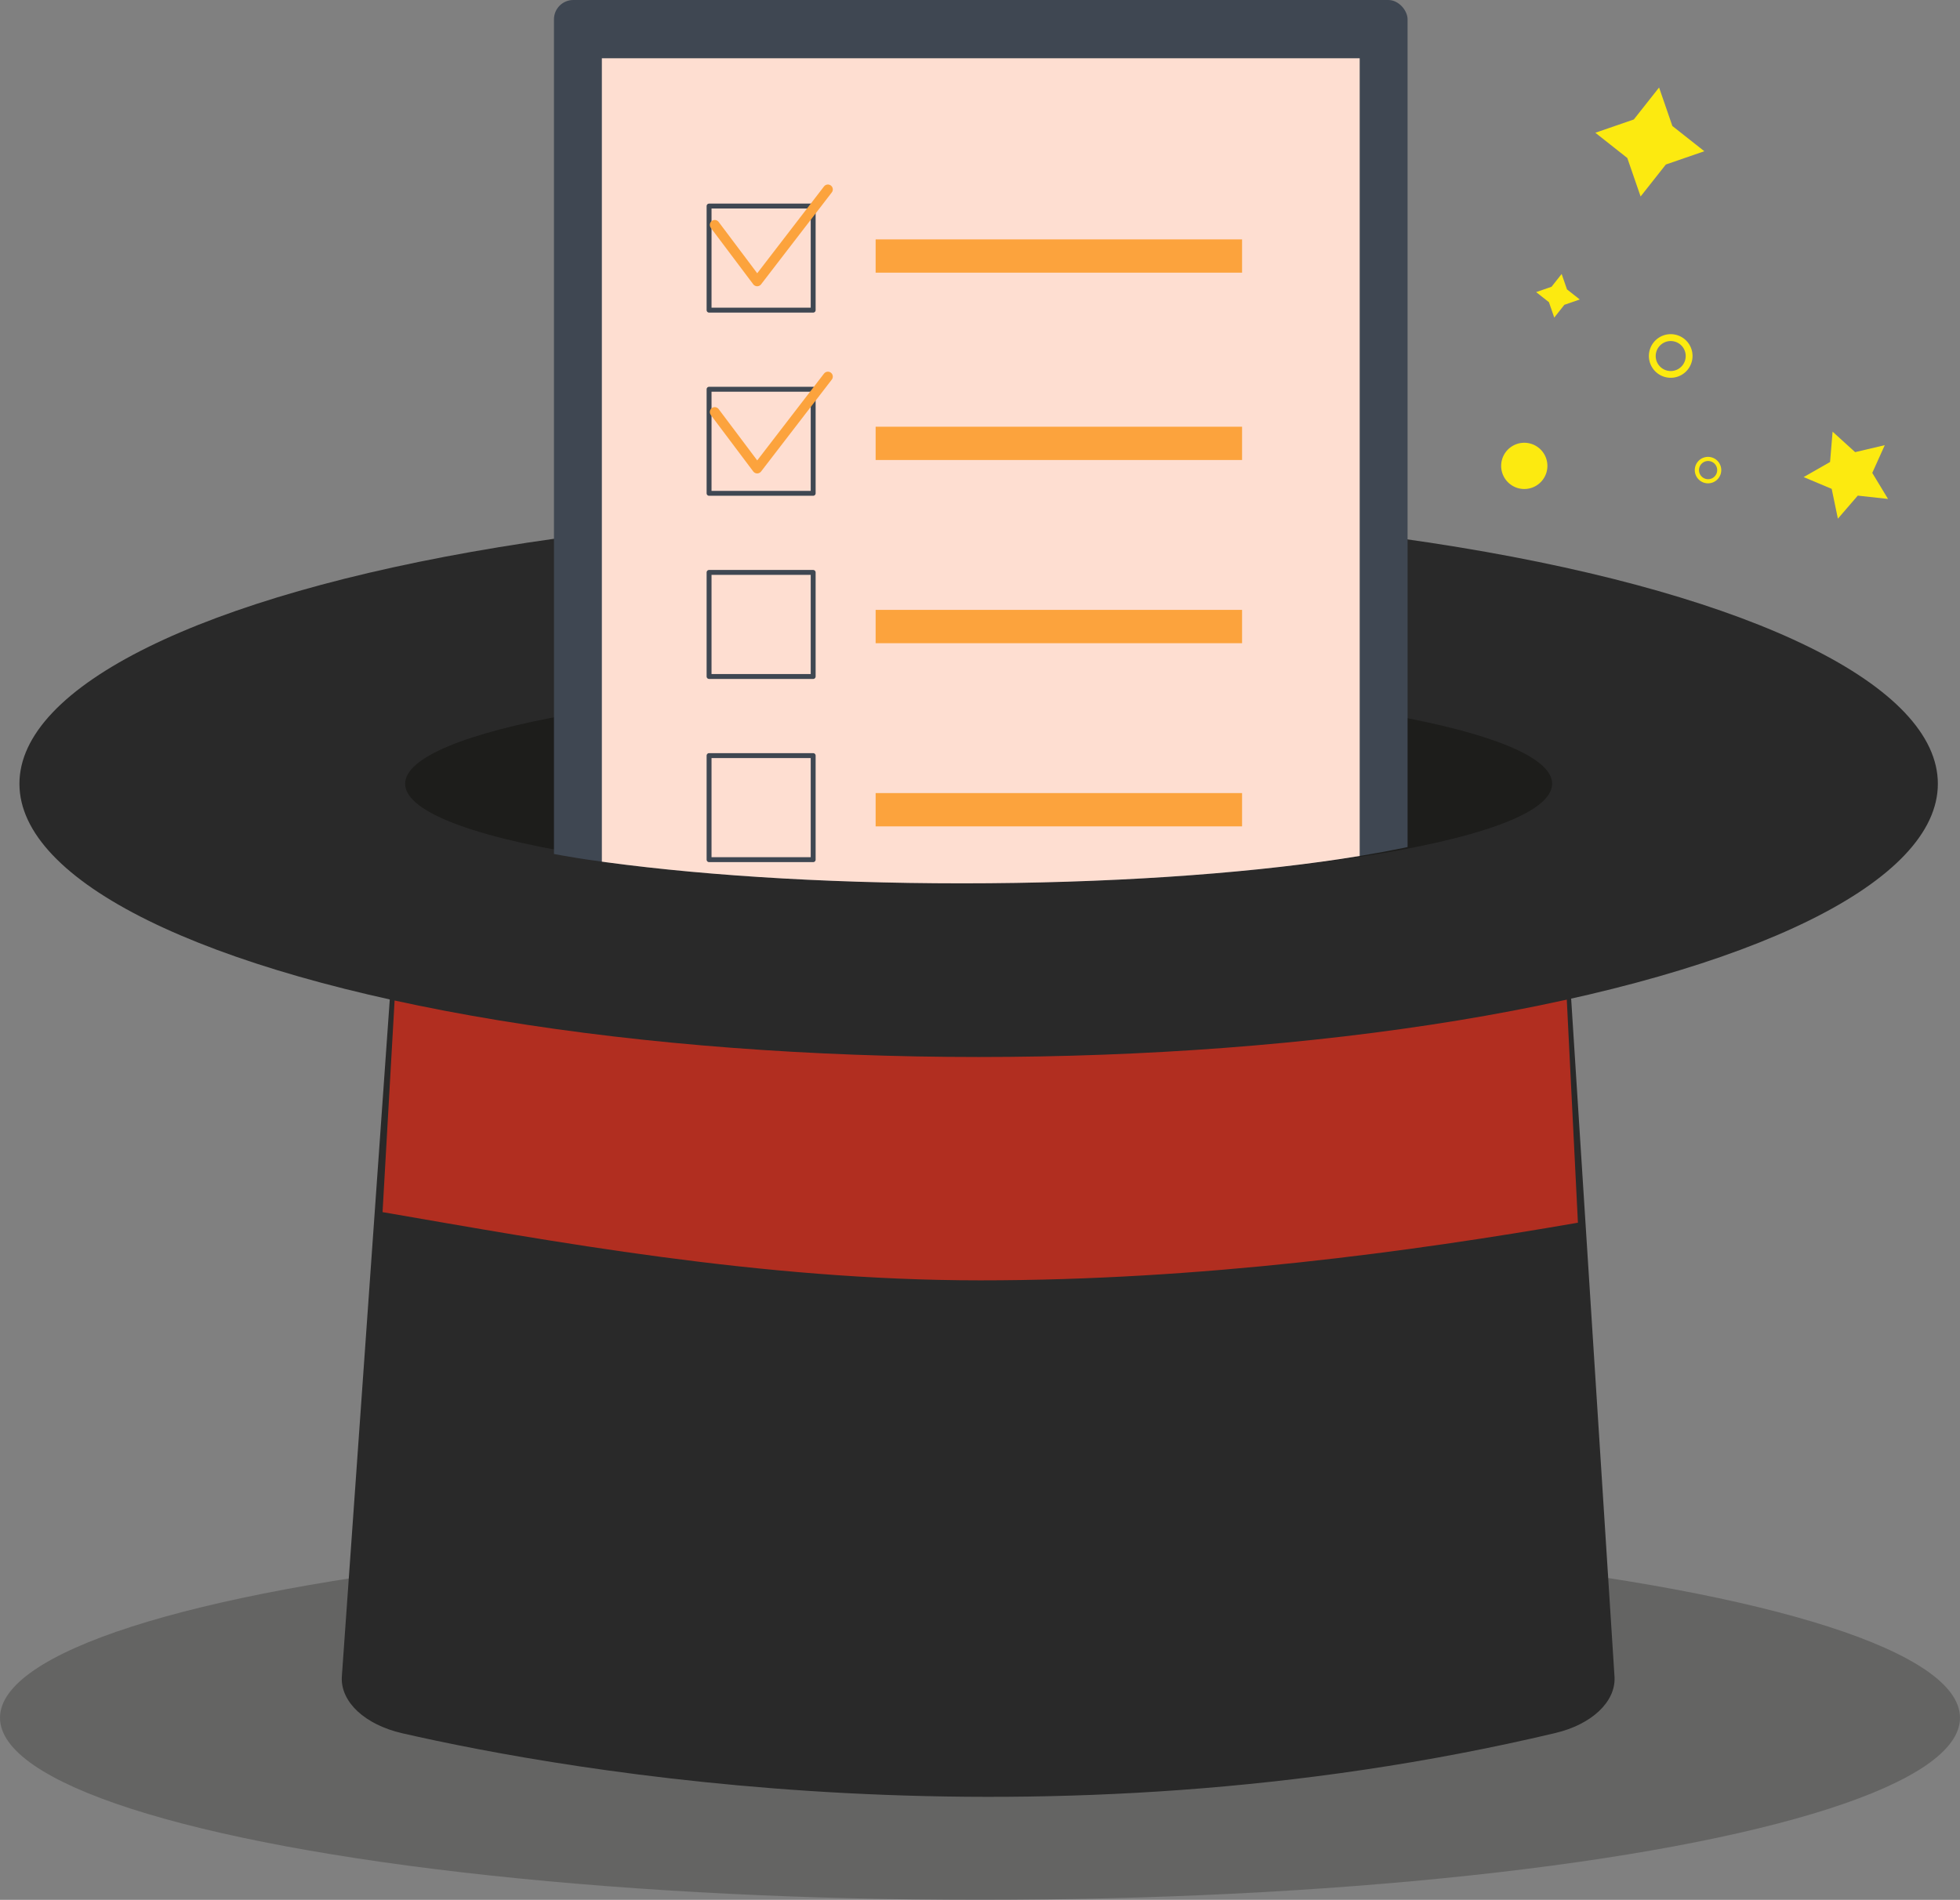 <svg xmlns="http://www.w3.org/2000/svg" xmlns:xlink="http://www.w3.org/1999/xlink" viewBox="0 0 1198.58 1162.06"><rect x="0" y="0" width="1198.58" height="1162.06" fill="#808080" stroke="none"/><defs><style>.a,.l,.n{fill:none;}.b,.f{fill:#1d1d1b;}.b{opacity:0.28;}.c{fill:#292929;}.d{fill:#b12e20;}.e{fill:url(#a);}.g{fill:#fcea10;}.h{clip-path:url(#b);}.i{fill:#3f4752;}.j{fill:#feded1;}.k{fill:#fec0a7;}.l{stroke:#3f4752;stroke-width:3px;}.l,.n{stroke-linecap:round;stroke-linejoin:round;}.m{fill:#fca33d;}.n{stroke:#fca33d;stroke-width:6px;}</style><radialGradient id="a" cx="22.81" cy="664.46" r="1446.44" gradientUnits="userSpaceOnUse"><stop offset="0" stop-color="#fff"/><stop offset="0.66" stop-color="#fdfdfd"/><stop offset="1" stop-color="#f5f5f5"/></radialGradient><clipPath id="b" transform="translate(0.14 -28.35)"><path class="a" d="M1149.21,294.66Q1166.29,147.33,1183.37,0H34.62V380.07c184.11,62.54,227.92,92.46,224.8,107.76-1.95,9.52-22.19,11.43-22,21,.48,23.47,88.27,40.39,121.85,45.33,61.42,9,141.4,14.49,228.85,14.49,88.66,0,169.63-5.62,231.38-14.87,73.14-11,119.32-27,119.32-44.95,0-10.3-22.31-11.62-27.19-23.26C902.06,462.75,961.43,407.24,1149.21,294.66Z"/></clipPath></defs><ellipse class="b" cx="599.29" cy="1050.69" rx="599.29" ry="111.37"/><path class="c" d="M907.76,493.85l-307.07,9.34c-1.78.06-3.57.06-5.35,0l-307.08-9.34c-31.29-1-41.54,16.94-42.33,36.8L208.87,1054.3c-.6,15.27,14.3,29,37,34.21,100.83,23.06,389.37,74.65,705-.12,22.33-5.29,36.92-19,36.32-34.08L953.48,527C952.69,507.13,939.06,492.9,907.76,493.85Z" transform="translate(0.14 -28.35)"/><path class="d" d="M598.34,661.43c-132.52,0-255.44-10.06-356.83-27.22L233.8,769.75C336,787.33,465,811.48,599.3,811.48c135.21,0,262.94-17.46,365.49-35.26l-7.11-142.43C855.81,651.2,732,661.43,598.34,661.43Z" transform="translate(0.14 -28.35)"/><ellipse class="c" cx="598.46" cy="479.4" rx="586.58" ry="167.12"/><path class="e" d="M611.57,448c-.77-.05-1.51-.11-2.28-.15-2.68,0-5.33,0-7.95,0s-5.28-.08-8-.08c-1.46.05-2.85.15-4.29.22l9.23,0Q605,447.94,611.57,448Z" transform="translate(0.14 -28.35)"/><path class="f" d="M611.57,447.15c-4.4,0-8.81-.33-13.25-.33-3.09,0-6.16.15-9.23.16-189.42.84-341.47,28.26-341.47,60.77,0,18.12,47.23,34.35,121.85,45.32,61.42,9,141.39,14.49,228.85,14.49,88.66,0,169.62-5.61,231.37-14.86,73.15-11,119.33-27,119.33-45C949,475.48,799.11,448.33,611.57,447.15Z" transform="translate(0.14 -28.35)"/><polygon class="g" points="999.12 73.07 1014.56 53.52 1022.69 77.07 1042.24 92.5 1018.7 100.63 1003.26 120.18 995.13 96.64 975.58 81.2 999.12 73.07"/><polygon class="g" points="948.8 175.4 954.98 167.58 958.24 177 966.06 183.18 956.64 186.44 950.46 194.26 947.21 184.84 939.38 178.66 948.8 175.4"/><path class="g" d="M945.69,316.81A14.14,14.14,0,1,0,928.45,327,14.14,14.14,0,0,0,945.69,316.81Z" transform="translate(0.14 -28.35)"/><path class="g" d="M1046.38,308.06a8.09,8.09,0,1,0,5.8,9.86A8.09,8.09,0,0,0,1046.38,308.06ZM1043,321.27a5.56,5.56,0,1,1,6.78-4A5.55,5.55,0,0,1,1043,321.27Z" transform="translate(0.14 -28.35)"/><path class="g" d="M1024.88,233.17a13.34,13.34,0,1,0,9.57,16.25A13.32,13.32,0,0,0,1024.88,233.17ZM1019.24,255a9.17,9.17,0,1,1,11.17-6.57A9.17,9.17,0,0,1,1019.24,255Z" transform="translate(0.14 -28.35)"/><polygon class="g" points="1134.45 276.55 1152.57 272.29 1144.93 289.26 1154.57 305.18 1136.07 303.15 1123.91 317.25 1120.12 299.02 1102.96 291.81 1119.12 282.58 1120.67 264.03 1134.45 276.55"/><g class="h"><rect class="i" x="338.76" width="522" height="674.78" rx="11.82"/><polygon class="j" points="831.48 35.65 368.05 35.65 368.05 612.39 781.24 612.39 831.48 562.16 831.48 35.65"/><polygon class="k" points="780.24 561.16 833.89 561.16 780.24 614.81 780.24 561.16"/><path class="i" d="M831.34,590.51,781.1,640.75V590.51h50.24m4.83-2H779.1v57.06l3.42-3.41,50.23-50.24,3.42-3.41Z" transform="translate(0.14 -28.35)"/><rect class="l" x="433.61" y="126.04" width="63.66" height="63.66"/><rect class="l" x="433.61" y="238.08" width="63.66" height="63.66"/><rect class="l" x="433.61" y="350.12" width="63.66" height="63.66"/><rect class="l" x="433.61" y="462.16" width="63.66" height="63.66"/><rect class="m" x="535.47" y="146.41" width="224.08" height="20.37"/><rect class="m" x="535.47" y="261" width="224.08" height="20.37"/><rect class="m" x="535.47" y="373.04" width="224.08" height="20.37"/><rect class="m" x="535.47" y="485.08" width="224.08" height="20.37"/><polyline class="n" points="437.07 137.55 463.03 172.09 506.28 115.86"/><polyline class="n" points="437.07 252.02 463.03 286.57 506.28 230.34"/></g></svg>